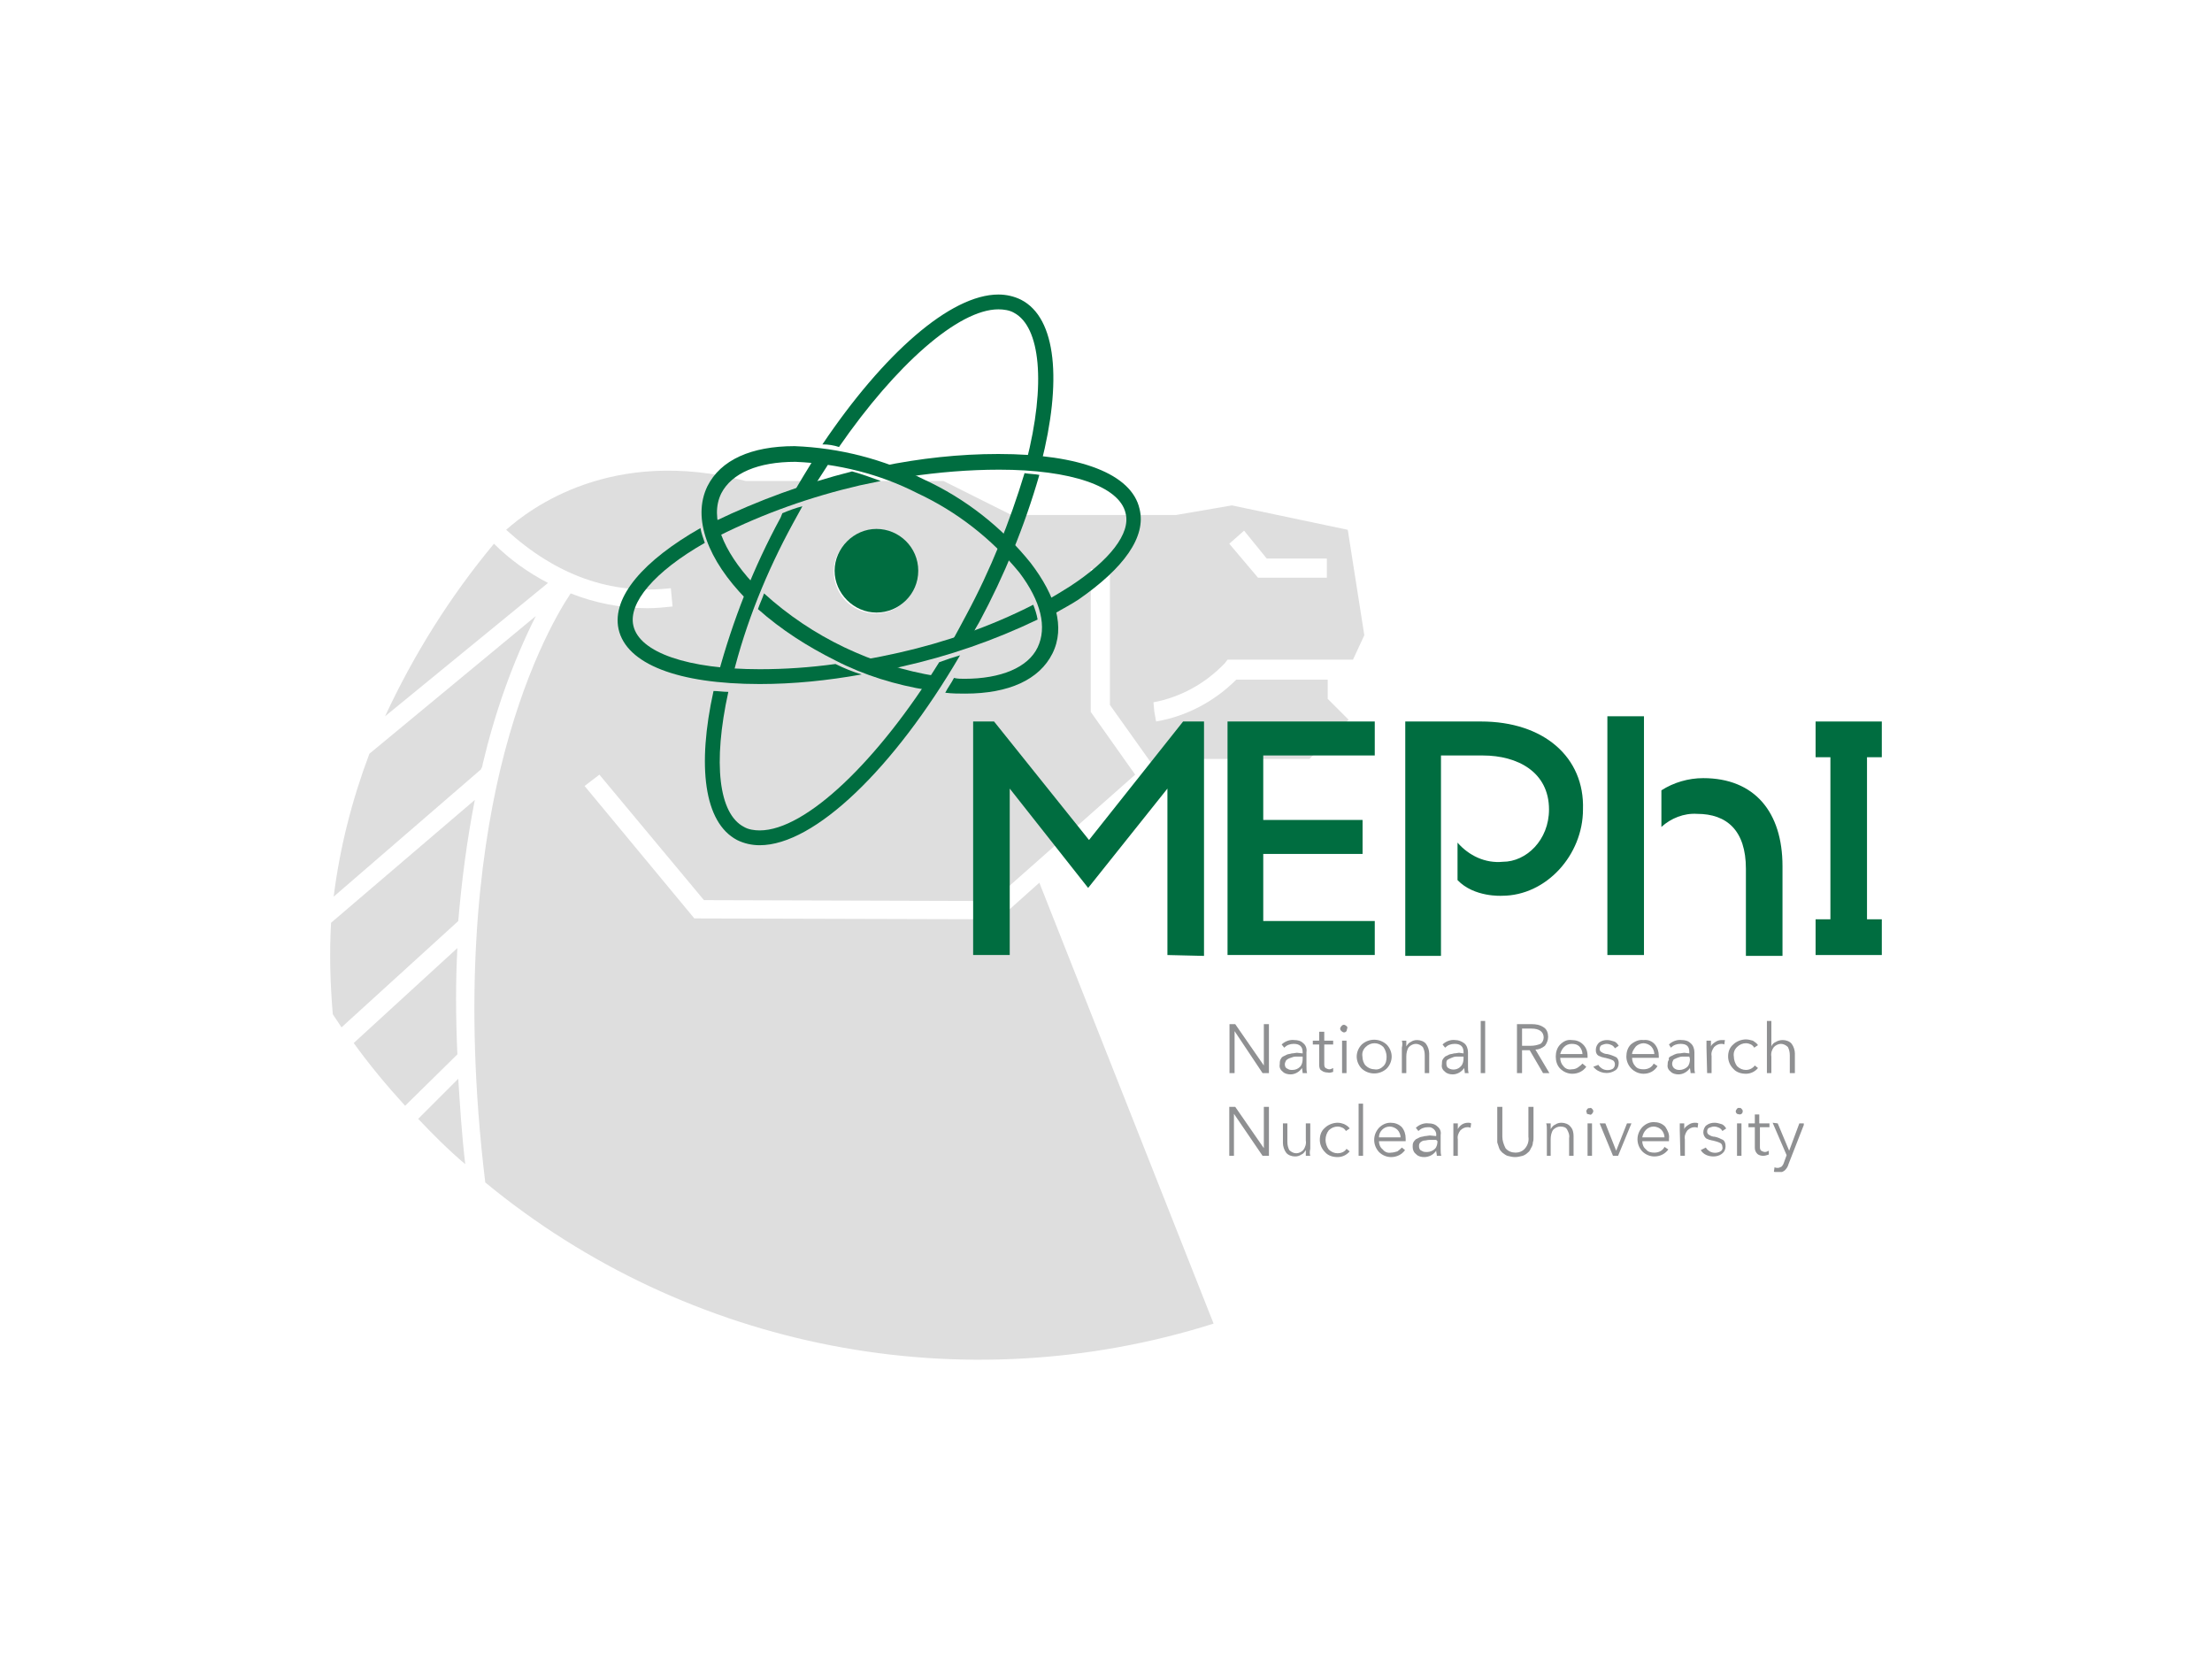 <?xml version="1.0" encoding="utf-8"?>
<!-- Generator: Adobe Illustrator 25.4.1, SVG Export Plug-In . SVG Version: 6.00 Build 0)  -->
<svg version="1.0" id="Layer_1" xmlns="http://www.w3.org/2000/svg" xmlns:xlink="http://www.w3.org/1999/xlink" x="0px" y="0px"
	 viewBox="0 0 253.9 189.8" style="enable-background:new 0 0 253.9 189.8;" xml:space="preserve">
<style type="text/css">
	.st0{fill:#8F9092;}
	.st1{fill:#DEDEDE;}
	.st2{fill:#006d40;}
	.st3{fill-rule:evenodd;clip-rule:evenodd;fill:#006d40;}
</style>
<symbol  id="New_Symbol" viewBox="-45.2 -11.9 90.4 23.9">
	<path class="st0" d="M-44.2-11.4l4.5,6.5l0,0v-6.5h0.8v7.7h-1l-4.4-6.6l0,0v6.6h-0.8v-7.7H-44.2z"/>
	<path class="st0" d="M-33.6-6.8V-7c0-0.9-0.5-1.3-1.4-1.3c-0.6,0-1.1,0.2-1.5,0.6l-0.4-0.5c0.5-0.5,1.3-0.8,2-0.7
		c0.5,0,1,0.1,1.4,0.5c0.4,0.3,0.6,0.9,0.5,1.4v2.2c0,0.4,0,0.8,0.1,1.1h-0.7c0-0.3-0.1-0.6-0.1-0.8l0,0c-0.4,0.6-1.1,1-1.8,1
		c-0.4,0-0.9-0.1-1.2-0.4c-0.4-0.3-0.6-0.7-0.5-1.2c0-0.2,0-0.5,0.1-0.7c0.1-0.2,0.2-0.4,0.4-0.5c0.2-0.1,0.4-0.2,0.6-0.3
		c0.2-0.1,0.5-0.1,0.8-0.2c0.3,0,0.6-0.1,0.8-0.1L-33.6-6.8z M-33.6-6.3h-0.2c-0.3,0-0.7,0-0.9,0c-0.3,0-0.5,0.1-0.8,0.2
		C-35.8-6-36-5.9-36.2-5.7c-0.1,0.2-0.2,0.4-0.2,0.6c0,0.3,0.1,0.6,0.4,0.7c0.3,0.2,0.5,0.2,0.8,0.2c0.5,0,0.9-0.2,1.2-0.5
		c0.3-0.3,0.4-0.8,0.4-1.2L-33.6-6.3z"/>
	<path class="st0" d="M-28.8-8.8v0.6h-1.4v3c0,0.3,0,0.5,0.2,0.7c0.2,0.1,0.4,0.2,0.6,0.2c0.2,0,0.4-0.1,0.6-0.2v0.6
		c-0.3,0.1-0.6,0.2-0.9,0.1c-0.3,0-0.7-0.1-0.9-0.3C-30.9-4.2-31-4.6-31-5v-3.2h-1v-0.6h1v-1.4h0.8v1.4H-28.8z"/>
	<path class="st0" d="M-26.7-11.1c0.1,0.1,0.2,0.2,0.1,0.4c0,0.1-0.1,0.3-0.1,0.4c-0.1,0.1-0.2,0.2-0.4,0.2c-0.1,0-0.3-0.1-0.4-0.2
		c-0.1-0.1-0.2-0.2-0.2-0.4c0-0.1,0.1-0.3,0.2-0.4c0.1-0.1,0.2-0.2,0.4-0.2C-27-11.3-26.8-11.2-26.7-11.1z M-26.7-8.8v5.1h-0.7v-5.1
		H-26.7z"/>
	<path class="st0" d="M-20.4-8.2c0.5,0.5,0.8,1.2,0.8,1.9c0,0.7-0.3,1.4-0.8,1.9c-1.1,1-2.8,1-3.9,0c-0.5-0.5-0.8-1.2-0.8-1.9
		c0-0.7,0.3-1.4,0.8-1.9C-23.2-9.2-21.5-9.2-20.4-8.2z M-20.9-4.8c0.4-0.4,0.5-0.9,0.5-1.5c0-0.5-0.2-1.1-0.5-1.5
		c-0.4-0.4-0.9-0.6-1.4-0.6c-0.5,0-1,0.2-1.4,0.6c-0.4,0.4-0.6,0.9-0.5,1.5c0,0.5,0.2,1.1,0.5,1.4c0.4,0.4,0.9,0.6,1.4,0.6
		C-21.8-4.2-21.3-4.4-20.9-4.8z"/>
	<path class="st0" d="M-18-8.8h0.7c0,0.4,0,0.7,0,0.9l0,0c0.2-0.3,0.4-0.6,0.7-0.7c0.3-0.2,0.6-0.3,1-0.3c0.5,0,1.1,0.2,1.4,0.6
		c0.3,0.4,0.5,1,0.5,1.5v3.1h-0.7v-2.8c0-0.5-0.1-0.9-0.3-1.3c-0.3-0.3-0.7-0.5-1.1-0.5c-0.4,0-0.8,0.2-1.1,0.5
		c-0.3,0.4-0.4,1-0.4,1.5v2.6h-0.7v-4C-17.9-8.1-17.9-8.5-18-8.8z"/>
	<path class="st0" d="M-8.3-6.8V-7c0-0.9-0.5-1.3-1.4-1.3c-0.6,0-1.1,0.2-1.5,0.6l-0.4-0.5c0.5-0.5,1.3-0.8,2-0.7
		c0.5,0,1,0.2,1.4,0.5c0.4,0.3,0.6,0.9,0.6,1.4v2.2c0,0.4,0,0.8,0.1,1.1h-0.6c0-0.3-0.1-0.6-0.1-0.8l0,0c-0.4,0.6-1.1,1-1.8,1
		c-0.4,0-0.9-0.1-1.2-0.4c-0.4-0.3-0.6-0.7-0.5-1.2c0-0.2,0-0.5,0.1-0.7c0.1-0.2,0.2-0.3,0.4-0.5c0.2-0.1,0.4-0.2,0.6-0.3
		c0.2-0.1,0.5-0.1,0.8-0.2c0.3,0,0.6-0.1,0.8-0.1L-8.3-6.8z M-8.3-6.3h-0.2c-0.3,0-0.7,0-0.9,0c-0.3,0-0.6,0.1-0.8,0.2
		c-0.2,0.1-0.5,0.2-0.6,0.3c-0.2,0.1-0.2,0.4-0.2,0.6c0,0.3,0.1,0.6,0.3,0.7c0.6,0.4,1.5,0.3,2-0.3c0.3-0.3,0.4-0.8,0.4-1.2
		L-8.3-6.3z"/>
	<path class="st0" d="M-4.9-11.9v8.2h-0.7v-8.2H-4.9z"/>
	<path class="st0" d="M0.9-7.3v3.6H0.1v-7.7h2.3c0.7,0,1.3,0.1,1.9,0.5C4.8-10.6,5-10,5-9.4c0,0.5-0.2,1-0.5,1.4
		C4-7.6,3.5-7.4,3-7.4l2.2,3.7h-1L2.1-7.3H0.9z M0.9-10.7V-8h1.4c0.5,0,1-0.1,1.5-0.3c0.3-0.2,0.5-0.6,0.5-1c0-0.9-0.7-1.4-1.9-1.4
		L0.9-10.7z"/>
	<path class="st0" d="M11.2-6.4c0,0.1,0,0.2,0,0.3H6.9c0,0.5,0.2,1,0.5,1.3c0.3,0.4,0.8,0.6,1.3,0.5c0.4,0,0.7-0.1,1-0.3
		c0.3-0.2,0.5-0.4,0.7-0.6L11-4.7C10.5-4,9.7-3.6,8.8-3.6c-0.7,0-1.4-0.3-1.9-0.8C6.4-4.9,6.2-5.6,6.2-6.3c0-0.7,0.2-1.4,0.7-1.9
		C7.4-8.7,8-9,8.7-8.9c0.7,0,1.3,0.2,1.8,0.7C11-7.7,11.2-7.1,11.2-6.4z M6.9-6.7h3.5c0-0.4-0.2-0.9-0.5-1.2
		C9.6-8.2,9.2-8.3,8.7-8.3c-0.5,0-0.9,0.2-1.2,0.5C7.2-7.5,7-7.1,6.9-6.7z"/>
	<path class="st0" d="M16.1-8l-0.6,0.4c-0.1-0.2-0.3-0.4-0.5-0.5c-0.2-0.1-0.5-0.2-0.8-0.2c-0.3,0-0.5,0.1-0.8,0.2
		c-0.2,0.1-0.3,0.4-0.3,0.6c0,0.2,0.1,0.4,0.3,0.5c0.3,0.2,0.6,0.3,0.9,0.3c0.5,0.1,1,0.3,1.4,0.5c0.3,0.2,0.4,0.6,0.4,0.9
		c0,0.5-0.2,1-0.6,1.2c-1.1,0.7-2.6,0.4-3.4-0.6L12.9-5c0.1,0.2,0.3,0.4,0.6,0.6c0.5,0.3,1.2,0.3,1.7,0c0.2-0.2,0.3-0.4,0.3-0.7
		c0-0.2-0.1-0.5-0.3-0.6C14.8-5.9,14.4-6,14-6.1c-0.2,0-0.3-0.1-0.5-0.1c-0.2-0.1-0.3-0.1-0.5-0.2c-0.2-0.1-0.3-0.2-0.4-0.4
		c-0.1-0.2-0.1-0.4-0.1-0.6c0-0.4,0.2-0.8,0.5-1.1c0.4-0.3,0.8-0.4,1.3-0.4c0.3,0,0.7,0.1,1,0.2C15.7-8.6,15.9-8.3,16.1-8z"/>
	<path class="st0" d="M22.4-6.4c0,0.2,0,0.3,0,0.3h-4.2c0,0.5,0.2,1,0.5,1.3c0.3,0.4,0.8,0.5,1.3,0.5c0.7,0,1.3-0.3,1.6-0.9l0.6,0.4
		C21.7-4,20.9-3.6,20-3.6c-0.7,0-1.4-0.3-1.9-0.8c-0.5-0.5-0.8-1.2-0.8-1.9c0-0.7,0.2-1.4,0.7-1.9C18.6-8.7,19.3-9,20-8.9
		c0.7-0.1,1.4,0.2,1.8,0.7C22.2-7.7,22.4-7.1,22.4-6.4z M18.2-6.7h3.5c0-0.4-0.2-0.9-0.5-1.2c-0.3-0.3-0.8-0.5-1.2-0.5
		c-0.4,0-0.9,0.2-1.2,0.5C18.5-7.5,18.2-7.1,18.2-6.7z"/>
	<path class="st0" d="M27.2-6.8V-7c0-0.9-0.4-1.3-1.4-1.3c-0.6,0-1.1,0.2-1.5,0.6L24-8.2c0.5-0.5,1.3-0.8,2-0.7c0.5,0,1,0.1,1.4,0.5
		c0.4,0.3,0.6,0.9,0.6,1.4v2.2c0,0.4,0,0.8,0.1,1.1h-0.7c0-0.3-0.1-0.6-0.1-0.8l0,0c-0.4,0.6-1.1,1-1.8,1c-0.4,0-0.9-0.1-1.2-0.4
		c-0.4-0.3-0.6-0.7-0.5-1.2c0-0.2,0-0.5,0.2-0.7C23.9-6,24-6.2,24.2-6.3c0.2-0.1,0.4-0.2,0.6-0.3c0.2-0.1,0.5-0.2,0.8-0.2
		c0.3,0,0.6-0.1,0.8-0.1L27.2-6.8z M27.2-6.3H27c-0.3,0-0.7,0-0.9,0c-0.3,0-0.5,0.1-0.8,0.2c-0.2,0.1-0.5,0.2-0.6,0.3
		c-0.1,0.2-0.2,0.4-0.2,0.6c0,0.3,0.1,0.6,0.4,0.8c0.3,0.2,0.6,0.2,0.8,0.2c0.4,0,0.9-0.2,1.2-0.5c0.3-0.3,0.4-0.8,0.4-1.2L27.2-6.3
		z"/>
	<path class="st0" d="M29.9-7.7c0-0.4,0-0.8,0-1.1h0.7c0,0.4,0,0.6,0,0.9l0,0c0.1-0.3,0.4-0.5,0.7-0.7c0.3-0.2,0.6-0.3,1-0.3
		c0.2,0,0.3,0,0.5,0l-0.1,0.7c-0.2-0.1-0.3-0.1-0.5-0.1c-0.4,0-0.8,0.2-1.1,0.5c-0.3,0.4-0.5,0.9-0.4,1.4v2.7h-0.7L29.9-7.7z"/>
	<path class="st0" d="M38-8.1l-0.6,0.4c-0.1-0.2-0.3-0.4-0.5-0.5c-0.2-0.1-0.5-0.2-0.8-0.2c-0.5,0-1,0.2-1.4,0.6
		c-0.4,0.4-0.6,0.9-0.5,1.5c0,0.5,0.2,1.1,0.5,1.5c0.4,0.4,0.9,0.6,1.4,0.6c0.6,0,1.1-0.3,1.4-0.7L38-4.5c-0.5,0.6-1.2,0.9-1.9,0.9
		c-0.7,0-1.5-0.2-2-0.8c-0.5-0.5-0.8-1.2-0.8-1.9c0-0.7,0.2-1.4,0.8-1.9c0.5-0.5,1.3-0.8,2-0.8c0.4,0,0.7,0.1,1.1,0.2
		C37.5-8.6,37.8-8.4,38-8.1z"/>
	<path class="st0" d="M40.1-7.9L40.1-7.9c0.1-0.3,0.4-0.6,0.7-0.7c0.3-0.2,0.7-0.3,1.1-0.3c0.5,0,1.1,0.2,1.4,0.6
		c0.3,0.4,0.5,1,0.5,1.5v3.1H43v-2.8c0-0.5-0.1-0.9-0.3-1.3c-0.3-0.3-0.7-0.5-1.1-0.5c-0.4,0-0.8,0.2-1.1,0.5
		c-0.3,0.4-0.5,0.9-0.4,1.5v2.6h-0.7v-8.2h0.7L40.1-7.9z"/>
	<path class="st0" d="M-44.2,1.6l4.5,6.5l0,0V1.6h0.8v7.7h-1l-4.5-6.6l0,0v6.6h-0.8V1.6H-44.2z"/>
	<path class="st0" d="M-32.4,9.3h-0.7c0-0.4,0-0.6,0-0.9l0,0c-0.2,0.3-0.4,0.6-0.7,0.7c-0.3,0.2-0.6,0.3-1,0.3
		c-0.5,0-1.1-0.2-1.4-0.6c-0.3-0.4-0.5-1-0.5-1.5V4.2h0.7v2.9c0,0.5,0.1,0.9,0.3,1.3c0.3,0.3,0.7,0.5,1.1,0.5c0.4,0,0.8-0.2,1.1-0.5
		c0.3-0.4,0.5-1,0.4-1.5V4.2h0.7v4C-32.5,8.6-32.5,9-32.4,9.3z"/>
	<path class="st0" d="M-26.2,5l-0.6,0.4c-0.1-0.2-0.3-0.4-0.5-0.5c-0.2-0.1-0.5-0.2-0.8-0.2c-0.5,0-1,0.2-1.4,0.6
		C-29.8,5.7-30,6.2-30,6.8c0,0.5,0.2,1.1,0.5,1.5c0.4,0.4,0.9,0.6,1.4,0.6c0.5,0,1.1-0.2,1.4-0.7l0.5,0.4c-0.5,0.6-1.2,0.9-1.9,0.9
		c-0.7,0-1.5-0.2-2-0.8c-0.5-0.5-0.8-1.2-0.8-1.9c0-0.7,0.2-1.4,0.8-1.9c0.5-0.5,1.3-0.8,2-0.8c0.4,0,0.7,0.1,1,0.2
		C-26.7,4.5-26.4,4.7-26.2,5z"/>
	<path class="st0" d="M-24.1,1.1v8.2h-0.7V1.1H-24.1z"/>
	<path class="st0" d="M-17.4,6.6c0,0.1,0,0.3,0,0.4h-4.2c0,0.5,0.2,1,0.6,1.3c0.3,0.4,0.8,0.6,1.3,0.5c0.3,0,0.7-0.1,1-0.2
		c0.3-0.2,0.5-0.4,0.7-0.6l0.5,0.4c-0.5,0.7-1.3,1.1-2.2,1.1c-0.7,0-1.4-0.3-1.9-0.8c-1-1.1-1-2.7,0-3.8c0.5-0.5,1.1-0.8,1.8-0.8
		c0.7,0,1.3,0.2,1.8,0.7C-17.6,5.3-17.4,5.9-17.4,6.6z M-21.6,6.4h3.4c0-0.4-0.2-0.9-0.5-1.2c-0.3-0.3-0.8-0.5-1.2-0.5
		c-0.5,0-0.9,0.2-1.2,0.5C-21.4,5.5-21.6,5.9-21.6,6.4z"/>
	<path class="st0" d="M-12.6,6.2V6.1c0.1-0.6-0.4-1.2-1-1.3c-0.1,0-0.2,0-0.3,0c-0.6,0-1.1,0.2-1.5,0.6l-0.4-0.5
		c0.5-0.5,1.3-0.8,2-0.7c0.5,0,1,0.1,1.4,0.5C-12,5-11.8,5.5-11.9,6v2.2c0,0.4,0,0.8,0.1,1.1h-0.7c0-0.3-0.1-0.5-0.1-0.8l0,0
		c-0.4,0.6-1.1,1-1.9,1c-0.4,0-0.9-0.1-1.2-0.4c-0.4-0.3-0.6-0.7-0.6-1.2c0-0.2,0-0.5,0.1-0.7c0.1-0.2,0.2-0.3,0.4-0.5
		c0.2-0.1,0.4-0.2,0.6-0.3c0.2-0.1,0.5-0.1,0.8-0.2c0.3,0,0.6-0.1,0.8-0.1L-12.6,6.2z M-12.6,6.8h-0.2c-0.3,0-0.6,0-0.9,0
		c-0.3,0-0.5,0.1-0.8,0.1c-0.2,0-0.5,0.2-0.6,0.3c-0.2,0.2-0.2,0.4-0.2,0.6c0,0.3,0.1,0.6,0.4,0.7c0.3,0.2,0.5,0.2,0.9,0.2
		c0.4,0,0.9-0.2,1.2-0.5c0.3-0.3,0.4-0.8,0.4-1.2L-12.6,6.8z"/>
	<path class="st0" d="M-9.9,5.3c0-0.4,0-0.8,0-1.1h0.7c0,0.4,0,0.6,0,0.9l0,0c0.3-0.6,0.9-1,1.6-1c0.2,0,0.3,0,0.5,0.1l-0.1,0.7
		c-0.2-0.1-0.3-0.1-0.5-0.1c-0.4,0-0.8,0.2-1.1,0.5c-0.3,0.4-0.5,0.9-0.4,1.4v2.6h-0.7L-9.9,5.3z"/>
	<path class="st0" d="M1,9.3C0.6,9.4,0.2,9.5-0.2,9.5c-0.4,0-0.8-0.1-1.2-0.2C-1.7,9.2-1.9,9-2.2,8.8c-0.2-0.2-0.4-0.4-0.5-0.7
		C-2.8,7.8-2.9,7.5-3,7.2C-3,7-3,6.7-3,6.4V1.6h0.8v4.7c0,0.6,0.2,1.2,0.5,1.8c0.4,0.5,1,0.7,1.6,0.7C0.4,8.8,1,8.6,1.4,8.1
		C1.8,7.6,2,7,1.9,6.3V1.6h0.8v4.8c0,0.3,0,0.5-0.1,0.8C2.6,7.5,2.5,7.8,2.3,8.1C2.2,8.3,2.1,8.6,1.8,8.8C1.6,9,1.3,9.2,1,9.3z"/>
	<path class="st0" d="M4.7,4.2h0.7c0,0.4,0,0.6,0,0.9l0,0c0.2-0.3,0.4-0.6,0.7-0.7c0.3-0.2,0.6-0.3,1-0.3c0.5,0,1.1,0.2,1.4,0.6
		c0.4,0.4,0.5,1,0.5,1.5v3.1H8.3V6.5C8.4,6,8.2,5.6,8,5.2C7.8,4.8,7.4,4.7,6.9,4.7c-0.4,0-0.8,0.2-1.1,0.5C5.5,5.6,5.4,6.2,5.4,6.7
		v2.6H4.8v-4C4.8,4.9,4.8,4.5,4.7,4.2z"/>
	<path class="st0" d="M11.9,1.9C12,2,12.1,2.1,12.1,2.3c0,0.1-0.1,0.3-0.2,0.4c-0.1,0.1-0.2,0.2-0.4,0.1c-0.1,0-0.3-0.1-0.4-0.1
		C11.1,2.5,11,2.4,11,2.3c0-0.1,0.1-0.3,0.2-0.4c0.1-0.1,0.2-0.1,0.4-0.1C11.7,1.7,11.8,1.8,11.9,1.9z M11.9,4.2v5.1h-0.7V4.2H11.9z
		"/>
	<path class="st0" d="M18.1,4.2l-2.1,5.1h-0.8l-2.1-5.1H14l1.7,4.3l0,0l1.7-4.3L18.1,4.2z"/>
	<path class="st0" d="M24,6.6c0,0.1,0,0.2,0,0.4h-4.2c0,0.5,0.2,1,0.6,1.3c0.3,0.4,0.8,0.5,1.3,0.5c0.7,0,1.3-0.3,1.6-0.9l0.6,0.4
		c-0.5,0.7-1.3,1.1-2.2,1.1c-0.7,0-1.4-0.3-1.9-0.8c-1-1.1-1-2.7,0-3.8c0.5-0.5,1.1-0.8,1.8-0.8c0.7,0,1.3,0.2,1.8,0.7
		C23.8,5.3,24.1,5.9,24,6.6z M19.8,6.4h3.5c0-0.4-0.2-0.9-0.5-1.2c-0.3-0.3-0.8-0.5-1.2-0.5c-0.5,0-0.9,0.2-1.2,0.5
		C20.1,5.5,19.9,5.9,19.8,6.4z"/>
	<path class="st0" d="M25.7,5.3c0-0.4,0-0.8,0-1.1h0.7c0,0.4,0,0.6,0,0.9l0,0c0.1-0.3,0.4-0.5,0.7-0.7c0.3-0.2,0.6-0.3,1-0.3
		c0.2,0,0.3,0,0.5,0.1l-0.1,0.7c-0.2-0.1-0.3-0.1-0.5-0.1c-0.4,0-0.8,0.2-1.1,0.5c-0.3,0.4-0.5,0.9-0.4,1.4v2.6h-0.7L25.7,5.3z"/>
	<path class="st0" d="M33,5l-0.6,0.4c-0.1-0.2-0.3-0.4-0.5-0.5c-0.2-0.1-0.5-0.2-0.8-0.2c-0.3,0-0.5,0.1-0.8,0.2
		c-0.2,0.1-0.3,0.3-0.3,0.6c0,0.2,0.1,0.4,0.3,0.5c0.3,0.2,0.6,0.3,0.9,0.3c0.5,0.1,0.9,0.3,1.3,0.5c0.3,0.2,0.4,0.6,0.4,1
		c0,0.5-0.2,0.9-0.6,1.2c-0.4,0.3-0.9,0.4-1.3,0.4c-0.8,0-1.6-0.3-2-1L29.8,8c0.1,0.2,0.3,0.4,0.6,0.6c0.5,0.3,1.2,0.3,1.7,0
		c0.2-0.1,0.4-0.4,0.3-0.7c0-0.2-0.1-0.5-0.3-0.6c-0.4-0.2-0.8-0.3-1.2-0.4c-0.2,0-0.3-0.1-0.5-0.1c-0.2-0.1-0.3-0.1-0.5-0.2
		c-0.3-0.2-0.5-0.6-0.5-1c0-0.4,0.2-0.9,0.5-1.1c0.4-0.3,0.8-0.4,1.3-0.4c0.3,0,0.7,0.1,1,0.2C32.6,4.4,32.8,4.7,33,5z"/>
	<path class="st0" d="M35.4,1.9c0.1,0.1,0.2,0.2,0.2,0.4c0,0.3-0.2,0.5-0.5,0.5c0,0,0,0,0,0c-0.1,0-0.3-0.1-0.4-0.1
		c-0.1-0.1-0.2-0.2-0.2-0.4c0-0.1,0.1-0.3,0.2-0.4c0.1-0.1,0.2-0.2,0.4-0.1C35.2,1.7,35.3,1.8,35.4,1.9z M35.4,4.2v5.1h-0.7V4.2
		H35.4z"/>
	<path class="st0" d="M39.8,4.2v0.6h-1.5v3c0,0.3,0,0.5,0.2,0.7c0.2,0.1,0.4,0.2,0.6,0.2c0.2,0,0.4-0.1,0.6-0.2v0.6
		c-0.3,0.1-0.6,0.2-0.9,0.2c-0.3,0-0.7-0.1-0.9-0.3c-0.3-0.3-0.4-0.6-0.4-1V4.8h-1V4.2h1V2.8h0.7v1.4H39.8z"/>
	<path class="st0" d="M41.1,4.2l1.8,4.3l0,0l1.6-4.3h0.8l-2.5,6.4c-0.1,0.4-0.3,0.7-0.6,1c-0.3,0.2-0.6,0.4-1,0.3
		c-0.2,0-0.4,0-0.7-0.1l0.1-0.7c0.2,0.1,0.4,0.1,0.5,0.1c0.2,0,0.4-0.1,0.6-0.2c0.2-0.2,0.3-0.4,0.4-0.7l0.4-1.1l-2.2-5.1L41.1,4.2z
		"/>
</symbol>
<path class="st1" d="M52.5,108.8l-11.9,10.9c1.8,2.5,3.8,4.9,5.9,7.2l6-5.9C52.3,116.6,52.3,112.5,52.5,108.8z"/>
<path class="st1" d="M54.5,91.8l-16.5,14.1c-0.2,3.5-0.1,7,0.2,10.5l1,1.5l13.4-12.2C53,101,53.6,96.4,54.5,91.8z"/>
<path class="st1" d="M48,128.4c1.7,1.8,3.5,3.6,5.4,5.2c-0.4-3.4-0.6-6.7-0.8-9.8L48,128.4z"/>
<path class="st1" d="M55.4,87.7c1.4-5.9,3.4-11.6,6.1-17L42.4,86.5c-2,5.3-3.4,10.8-4.1,16.4l16.9-14.6
	C55.3,88.1,55.4,87.9,55.4,87.7z"/>
<path class="st1" d="M56.7,62.4c-5,6-9.2,12.7-12.5,19.8l18.7-15.3C60.6,65.7,58.5,64.2,56.7,62.4z"/>
<path class="st1" d="M140.6,76.1l0.3-0.4h14.4l1.3-2.8l-1.9-12.1L141.4,58l-6.4,1.1h-18.9l-7.8-3.9H85.6c-15.4-4-24.8,3.2-27.5,5.6
	c5.7,5.2,12,7.5,18.9,6.7l0.2,2.1c-0.9,0.1-1.9,0.2-2.9,0.2c-3,0-6-0.6-8.8-1.7c-1.6,2.4-5.4,9-8.1,20.3
	c-2.4,10.2-4.3,25.8-1.7,47.3c23.3,19.2,54.8,25.3,83.6,16.2l-20-50.6l-4.7,4.2l-34.9-0.1L67.1,90.2l1.7-1.3l12,14.4l33.1,0.1
	l16.4-14.5l-5.1-7.2V65.3h2.2v15.6l4.7,6.6l0.4-0.4h17.8l4.5-4.5l-2.4-2.4v-2.2h-10.5c-2.5,2.5-5.7,4.2-9.2,4.8l-0.2-1.1l-0.1-1.1
	C135.5,80,138.3,78.5,140.6,76.1z M142.8,60.9l2.6,3.2h6.9v2.2h-7.9l-3.3-3.9L142.8,60.9z M100.5,70.4c-2.7,0-4.8-2.2-4.8-4.8
	s2.2-4.8,4.8-4.8s4.8,2.2,4.8,4.8S103.2,70.4,100.5,70.4L100.5,70.4z"/>
<path class="st2" d="M112.4,71.4c2.9-5.4,5.2-11,6.9-16.9c-0.5-0.1-1.1-0.1-1.7-0.2c-1.7,5.6-3.9,11.1-6.7,16.3
	c-0.6,1.1-1.1,2.1-1.7,3.1c0.8-0.3,1.6-0.5,2.4-0.8C111.8,72.4,112.1,71.9,112.4,71.4z"/>
<path class="st2" d="M91,60.1c0.4-0.7,0.7-1.3,1.1-2c-0.8,0.2-1.6,0.5-2.3,0.8l-0.2,0.5c-3.1,5.7-5.5,11.8-7.2,18.1
	c0.6,0,1.1,0.1,1.7,0.1C85.6,71.5,88,65.6,91,60.1z"/>
<path class="st2" d="M87.7,68.1c-0.2,0.6-0.5,1.2-0.7,1.8c2.7,2.4,5.7,4.3,8.9,5.9c3.3,1.7,6.9,2.8,10.6,3.4c0.3-0.5,0.7-1.1,1-1.6
	C100.1,76.4,93.2,73.1,87.7,68.1L87.7,68.1z"/>
<path class="st2" d="M118.3,64.6c-3.3-4.1-7.5-7.4-12.3-9.6c-4.6-2.3-9.6-3.6-14.8-3.8c-5,0-8.5,1.6-10,4.6
	c-1.8,3.7,0.1,8.5,4.4,12.9c0.2-0.6,0.5-1.2,0.8-1.8c-3.4-3.7-5-7.5-3.6-10.3c1.2-2.3,4.2-3.6,8.5-3.6c4.9,0.2,9.7,1.4,14,3.6
	c4.5,2.1,8.5,5.2,11.7,9.1c2.5,3.3,3.2,6.3,2.1,8.6s-4.2,3.6-8.4,3.6c-0.4,0-0.8,0-1.2-0.1c-0.3,0.6-0.7,1.1-1,1.7
	c0.8,0.1,1.6,0.1,2.3,0.1c5,0,8.5-1.6,10-4.6S121.2,68.4,118.3,64.6z"/>
<path class="st2" d="M107.8,76c-7,11.3-15.3,19.3-20.6,19.3c-0.6,0-1.3-0.1-1.8-0.4c-2.9-1.5-3.6-7.3-1.8-15.5
	c-0.6,0-1.2-0.1-1.7-0.1c-1.9,8.6-1.1,15.1,2.7,17.1c0.8,0.4,1.7,0.6,2.6,0.6c6.3,0,15.4-8.8,23-21.8
	C109.5,75.4,108.6,75.7,107.8,76z"/>
<path class="st2" d="M103.2,74.9c-1.4,0.3-2.7,0.6-4.1,0.8c1.1,0.4,2.2,0.8,3.2,1.1c0.4-0.1,0.8-0.2,1.2-0.3
	c5.4-1.2,10.6-3,15.6-5.4c-0.1-0.6-0.3-1.2-0.5-1.7C113.7,71.9,108.5,73.7,103.2,74.9z"/>
<path class="st2" d="M82.1,59.8c0.1,0.6,0.2,1.2,0.4,1.7c5.2-2.6,10.6-4.5,16.2-5.8l2.4-0.5c-1.1-0.4-2.2-0.8-3.3-1.1
	C92.3,55.5,87.1,57.4,82.1,59.8z"/>
<path class="st2" d="M95.9,76.2c-2.9,0.4-5.8,0.6-8.7,0.6c-8.2,0-13.8-1.9-14.5-5c-0.6-2.6,2.4-6.2,8.2-9.5
	c-0.2-0.6-0.4-1.1-0.5-1.7c-6.5,3.7-10.2,7.9-9.4,11.6c0.9,4,6.8,6.3,16.2,6.3c3.9,0,7.8-0.4,11.7-1.1
	C97.9,77.1,96.9,76.7,95.9,76.2z"/>
<path class="st2" d="M130.8,58.4c-0.9-4-6.8-6.3-16.2-6.3c-4.5,0-9,0.5-13.4,1.4c1,0.4,2.1,0.8,3.1,1.2c3.4-0.5,6.9-0.8,10.4-0.8
	c8.2,0,13.8,1.9,14.5,5c0.6,2.3-1.8,5.4-6.4,8.4c-0.8,0.5-1.6,1-2.5,1.5c0.2,0.5,0.4,1.1,0.6,1.7c1-0.6,2-1.1,2.9-1.7
	C129,65.2,131.6,61.6,130.8,58.4z"/>
<path class="st3" d="M105.4,65.5c0,2.7-2.2,4.8-4.8,4.8s-4.8-2.2-4.8-4.8s2.2-4.8,4.8-4.8l0,0C103.2,60.7,105.4,62.8,105.4,65.5z"/>
<path class="st2" d="M93.4,55.9c0.6-1,1.3-2,1.9-3c-0.6-0.1-1.2-0.2-1.9-0.2c-0.8,1.3-1.6,2.6-2.4,4C91.8,56.3,92.6,56.1,93.4,55.9z
	"/>
<path class="st2" d="M96.3,51.3c6.5-9.4,13.7-15.8,18.3-15.8c0.6,0,1.3,0.1,1.8,0.4c3,1.6,3.7,8.1,1.4,17.1c0.6,0,1.1,0.1,1.7,0.2
	c2.4-9.4,1.8-16.7-2.3-18.8c-0.8-0.4-1.7-0.6-2.6-0.6c-5.5,0-13.2,6.8-20.2,17.2C95.1,51,95.7,51.1,96.3,51.3z"/>
<path class="st2" d="M134,109.6V90.5l-9.1,11.4l-9-11.4v19.1h-4.2V82.8h2.4L125,96.4l10.8-13.6h2.4v26.9L134,109.6z"/>
<path class="st2" d="M156.4,94.1V98h-11.4v7.7h12.8v3.9h-16.9V82.8h16.9v3.9h-12.8v7.4H156.4z"/>
<polygon class="st2" points="216,86.9 216,82.8 214.3,82.8 210.1,82.8 208.4,82.8 208.4,86.9 210.1,86.9 210.1,105.5 208.4,105.5 
	208.4,109.6 210.1,109.6 214.3,109.6 216,109.6 216,105.5 214.3,105.5 214.3,86.9 "/>
<path class="st2" d="M170,82.8h-8.7v26.9h4.1v-23h4.8c4,0,7.6,1.9,7.6,6.2c0,3.5-2.6,6-5.3,6c-2,0.2-3.9-0.7-5.2-2.2v4.3
	c1.9,2,5.1,1.8,5.1,1.8c5.1,0,9.3-4.7,9.3-9.9C181.9,86.9,177.2,82.8,170,82.8z"/>
<path class="st2" d="M195.5,89.3c-1.7,0-3.4,0.5-4.8,1.4v4.2c1.1-1,2.6-1.6,4.1-1.5c3.4,0,5.6,1.9,5.6,6.3v10h4.2V99.4
	C204.6,93.2,201.4,89.3,195.5,89.3z"/>
<rect x="184.5" y="82.2" class="st2" width="4.2" height="27.4"/>
<g>
	<defs>
		<rect id="SVGID_1_" x="141.1" y="117.1" width="66" height="17.4"/>
	</defs>
	<clipPath id="SVGID_00000075847626705787049930000006737378004164136882_">
		<use xlink:href="#SVGID_1_"  style="overflow:visible;"/>
	</clipPath>
	<g style="clip-path:url(#SVGID_00000075847626705787049930000006737378004164136882_);">
		
			<use xlink:href="#New_Symbol"  width="90.4" height="23.9" x="-45.2" y="-11.9" transform="matrix(0.73 0 0 0.73 174.049 125.854)" style="overflow:visible;"/>
	</g>
</g>
</svg>
